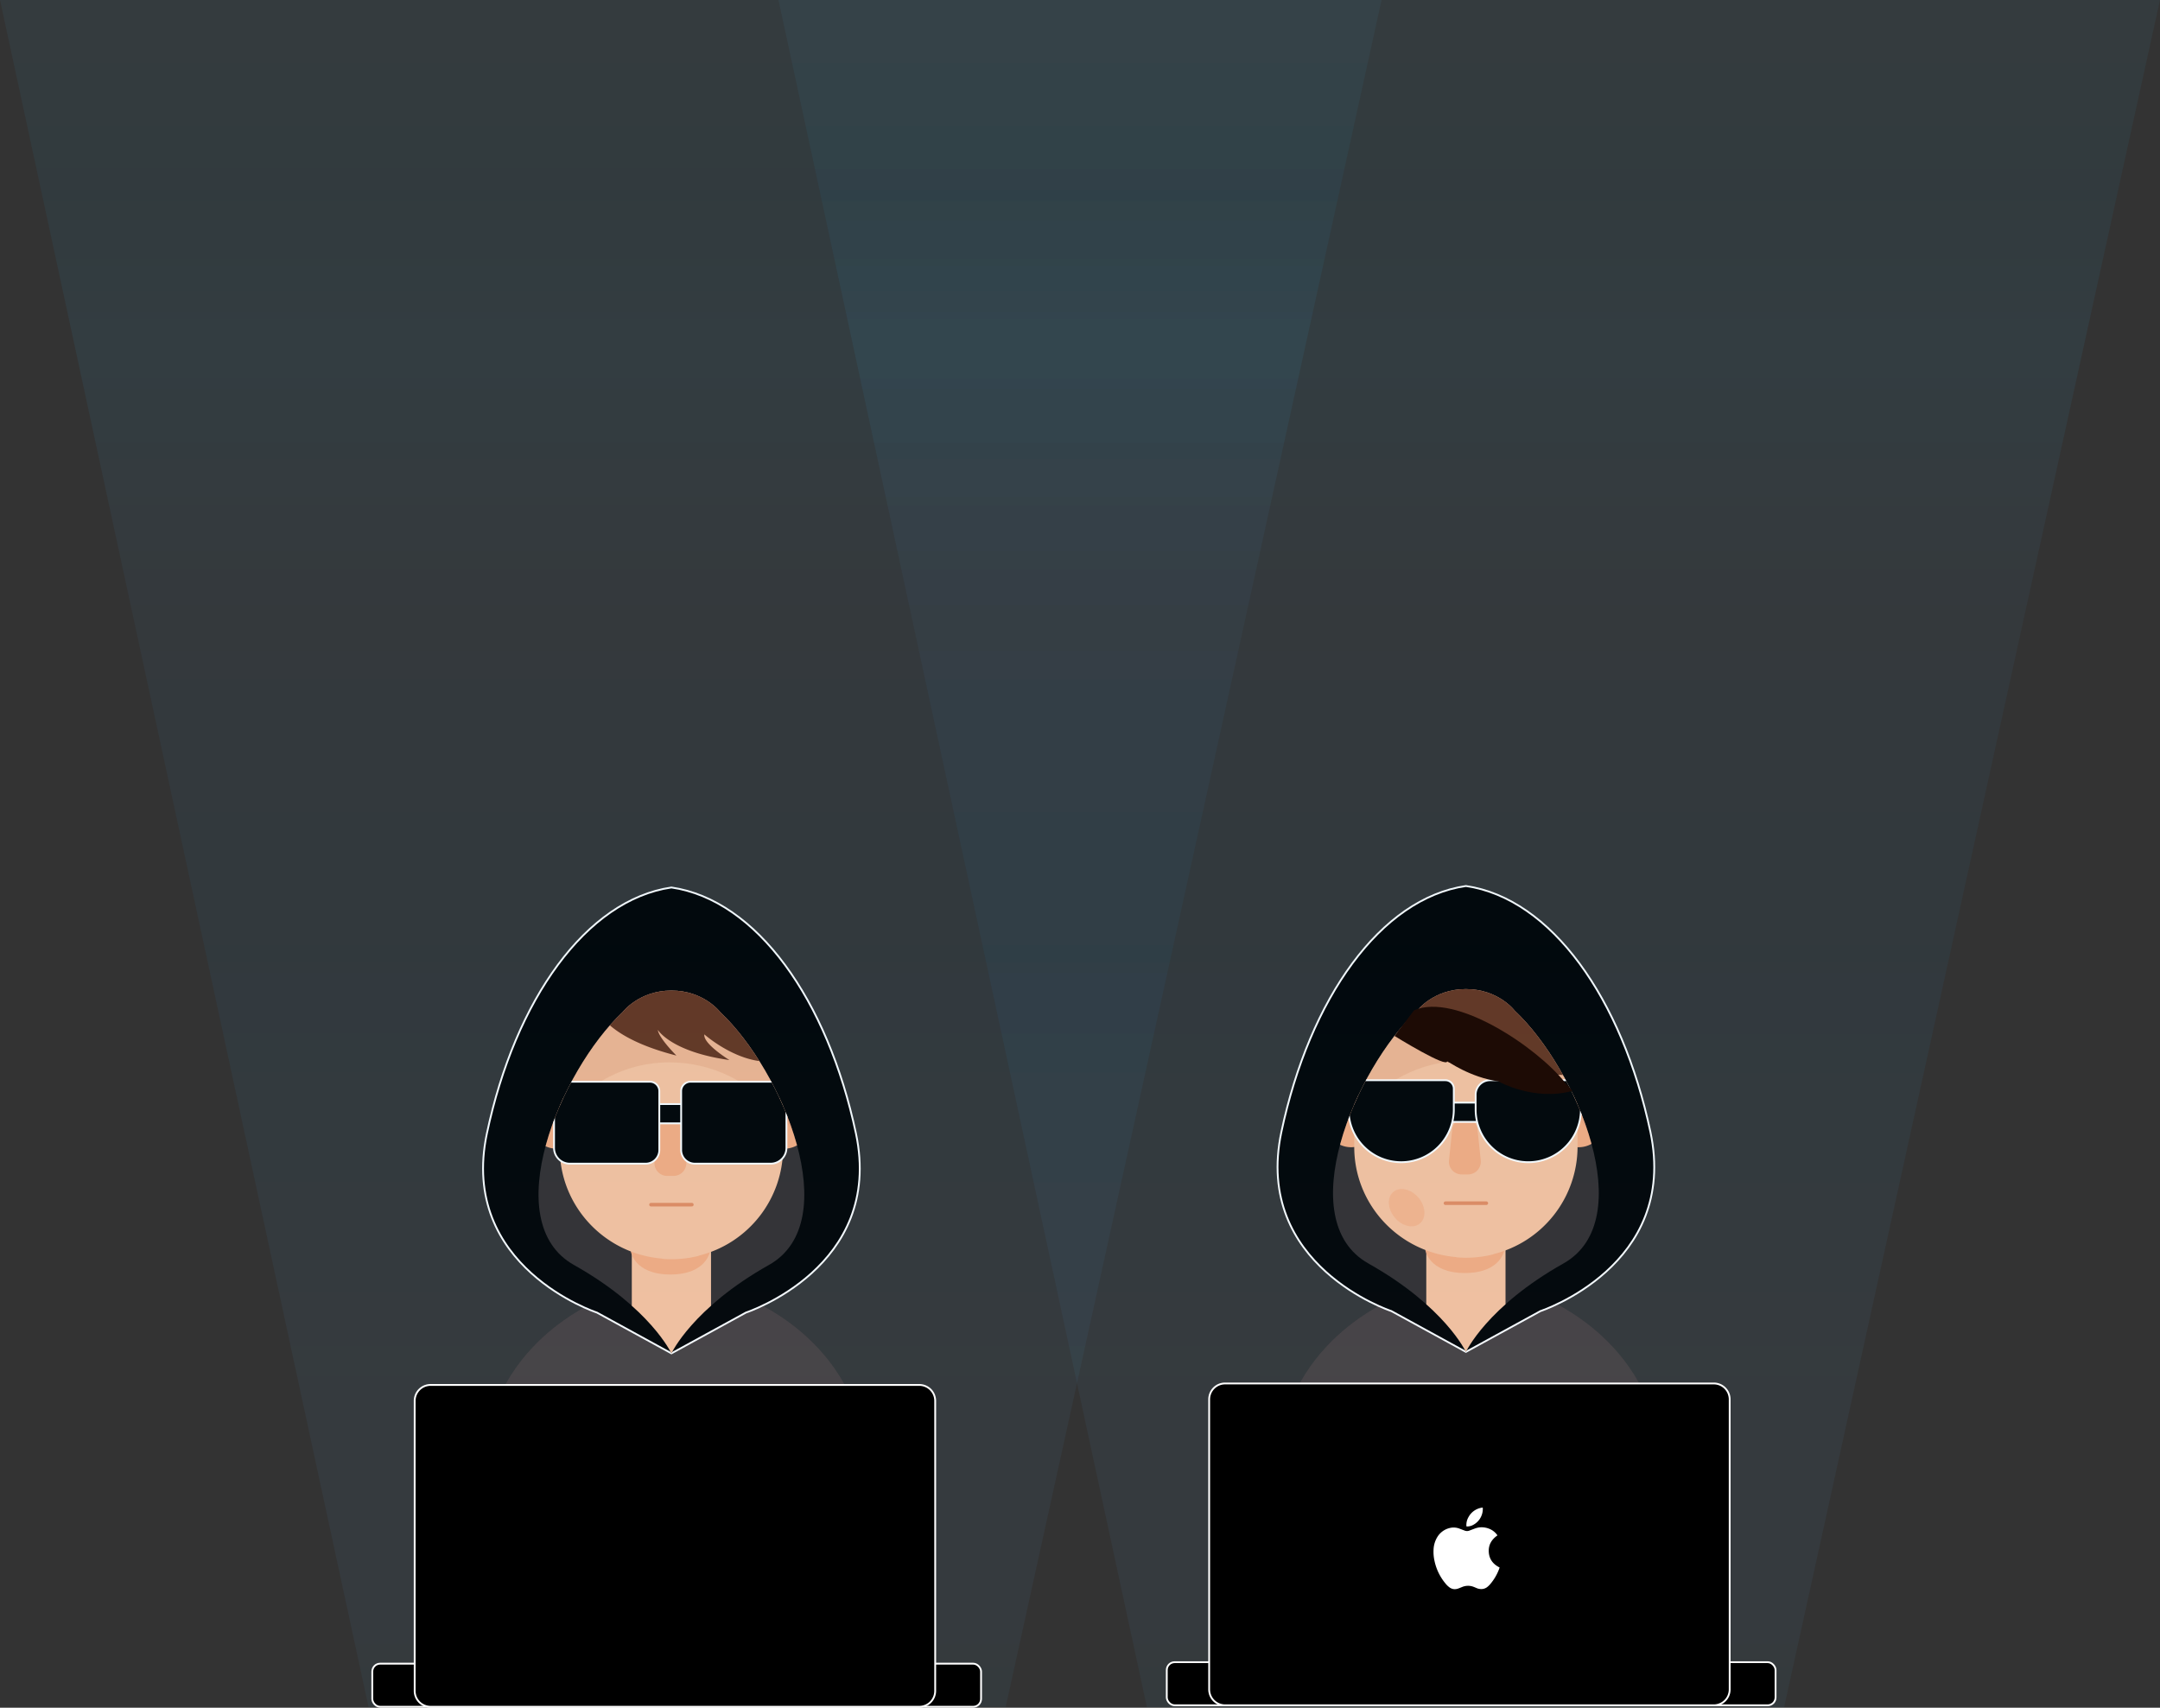 <svg xmlns="http://www.w3.org/2000/svg" xmlns:xlink="http://www.w3.org/1999/xlink" width="1184.405" height="936.456" viewBox="0 0 1184.405 936.456">
  <rect x="0" y="0" width="1184.405" height="936.456" fill="#333333" stroke="none"/>
  <defs>
    <clipPath id="clip-path">
      <path id="Path_83" data-name="Path 83" d="M355.184,92.125s-8.915-11.81-26.74-11.81-26.74,11.81-26.74,11.81c-34.38,32.322-68.761,115.034-26.74,138.654s53.48,48.483,53.48,48.483S339.9,254.4,381.925,230.78,389.565,124.447,355.184,92.125Z" transform="translate(-255.578 -80.315)" fill="none" stroke="rgba(0,0,0,0)" stroke-width="1"/>
    </clipPath>
    <linearGradient id="linear-gradient" x1="0.5" y1="1" x2="0.5" gradientUnits="objectBoundingBox">
      <stop offset="0" stop-color="#fff" stop-opacity="0.8"/>
      <stop offset="0.002" stop-color="#4190c4"/>
      <stop offset="0.206" stop-color="#4b9bd2"/>
      <stop offset="0.441" stop-color="#1588c6"/>
      <stop offset="0.641" stop-color="#3b82b6"/>
      <stop offset="0.795" stop-color="#2ebffe"/>
      <stop offset="0.884" stop-color="#1599cd"/>
      <stop offset="1" stop-color="#43a4cf"/>
    </linearGradient>
    <clipPath id="clip-path-2">
      <path id="Path_83-2" data-name="Path 83" d="M355.184,92.125s-8.915-11.81-26.74-11.81-26.74,11.81-26.74,11.81c-34.38,32.322-68.761,115.034-26.74,138.654s53.48,48.483,53.48,48.483S339.9,254.4,381.925,230.78,389.565,124.447,355.184,92.125Z" transform="translate(-255.578 -80.315)" fill="none"/>
    </clipPath>
  </defs>
  <g id="Group_36" data-name="Group 36" transform="translate(-762.477 -140)">
    <g id="Group_23" data-name="Group 23" transform="translate(1189.315 140)">
      <g id="Group_22" data-name="Group 22" transform="translate(0 0)">
        <g id="Group_11" data-name="Group 11" transform="translate(273.686 485.862)">
          <path id="Path_72" data-name="Path 72" d="M389.83,142.021H309.622s-65.14,24.268-65.14,96.263v42.069H454.965V238.288C454.965,166.289,389.83,142.021,389.83,142.021Z" transform="translate(-244.482 83.672)" fill="#473e3e"/>
          <path id="Path_73" data-name="Path 73" d="M448.946,194.583C433.405,121.235,394.523,66.532,347.764,59.695,301,66.532,262.124,121.235,246.583,194.583s60.3,98.213,60.3,98.213l40.886,22.376L388.651,292.8S464.485,267.931,448.946,194.583Z" transform="translate(-244.482 -59.695)" stroke="#fff" stroke-width="1"/>
          <path id="Path_74" data-name="Path 74" d="M355.184,92.125s-8.915-11.81-26.74-11.81-26.74,11.81-26.74,11.81c-34.38,32.322-68.761,115.034-26.74,138.654s53.48,48.483,53.48,48.483S339.9,254.4,381.925,230.78,389.565,124.447,355.184,92.125Z" transform="translate(-225.162 -23.786)" fill="#332d2d"/>
          <g id="Group_10" data-name="Group 10" transform="translate(30.416 56.529)">
            <g id="Group_9" data-name="Group 9" transform="translate(0)" clip-path="url(#clip-path)">
              <path id="Path_75" data-name="Path 75" d="M308.5,124.121H283.408c-5.069,0-9.175,4.613-9.175,10.305v44.165c0,13.469,9.724,24.385,21.723,24.385s21.723-10.916,21.723-24.385V134.426C317.68,128.734,313.568,124.121,308.5,124.121Z" transform="translate(-223.089 -4.029)" fill="#fbc39d"/>
              <path id="Path_76" data-name="Path 76" d="M274.027,132.442s1.757,12.795,21.723,12.795,21.726-12.795,21.726-12.795Z" transform="translate(-223.448 10.462)" fill="#f9ac7f"/>
              <path id="Path_77" data-name="Path 77" d="M313.645,101.539A14.276,14.276,0,1,0,327.363,115.8,14,14,0,0,0,313.645,101.539Z" transform="translate(-178.356 -43.355)" fill="#f9ac7f"/>
              <path id="Path_78" data-name="Path 78" d="M268.122,101.539A14.276,14.276,0,1,0,281.84,115.8,14,14,0,0,0,268.122,101.539Z" transform="translate(-257.626 -43.355)" fill="#f9ac7f"/>
              <path id="Path_79" data-name="Path 79" d="M316.054,235.587l-.107.1c1.684.137,3.383.228,5.1.228h0a61.728,61.728,0,0,0,14.982-1.84c.022-.041.041-.085.061-.126a60.8,60.8,0,0,0,46.183-58.82v-71.09c0-33.506-27.412-28.168-61.225-28.168h0c-33.813,0-61.225-5.334-61.225,28.168V175.13C259.824,206.972,284.579,233.065,316.054,235.587Z" transform="translate(-248.183 -88.582)" fill="#fbc39d"/>
              <path id="Path_80" data-name="Path 80" d="M289.278,137.032h-3.547a6.969,6.969,0,0,1-6.914-7.832l1.773-16.992A6.969,6.969,0,0,1,287.5,106.1h0a6.968,6.968,0,0,1,6.914,6.1l1.774,16.993a6.967,6.967,0,0,1-6.914,7.832Z" transform="translate(-215.202 -35.406)" fill="#f9ac7f"/>
              <path id="Path_81" data-name="Path 81" d="M266.371,88.544s-3.2,21.682,46.078,34.249c0,0-9.68-9.618-10.184-14.085,0,0,7.126,12.027,39.261,16.551,0,0-14.634-8.962-13.729-14.064,0,0,22.107,19.752,43.153,13.878L348.788,97.138a54.807,54.807,0,0,0-64.654-16.26Z" transform="translate(-236.855 -79.071)" fill="#3b1000"/>
              <path id="Path_82" data-name="Path 82" d="M254.621,190.873S278.354,140.4,328.738,140.3c50.331-.1,74.239,47.606,74.239,47.606S391.244,68.481,328.01,68.481,254.621,190.873,254.621,190.873Z" transform="translate(-257.243 -100.923)" fill="#e1926a" opacity="0.27" style="mix-blend-mode: multiply;isolation: isolate"/>
              <g id="Group_8" data-name="Group 8" transform="translate(8.507 49.985)">
                <rect id="Rectangle_9" data-name="Rectangle 9" width="14.622" height="10.577" transform="translate(56.135 12.266)" stroke="#fff" stroke-width="1"/>
                <path id="Rectangle_7" data-name="Rectangle 7" d="M4.106,0H53.123a4.6,4.6,0,0,1,4.6,4.6v11.47A28.863,28.863,0,0,1,28.859,44.939h0A28.863,28.863,0,0,1,0,16.072V4.106A4.106,4.106,0,0,1,4.106,0Z" transform="translate(0 0.004)" stroke="#fff" stroke-width="1"/>
                <path id="Rectangle_8" data-name="Rectangle 8" d="M28.863,0h0A28.863,28.863,0,0,1,57.725,28.863V37a7.937,7.937,0,0,1-7.937,7.941H7.937A7.937,7.937,0,0,1,0,37V28.863A28.863,28.863,0,0,1,28.863,0Z" transform="translate(127.428 44.939) rotate(180)" stroke="#fff" stroke-width="1"/>
              </g>
              <path id="Path_107" data-name="Path 107" d="M0,0H22.411" transform="translate(61.661 117.413)" fill="none" stroke="#e58b5e" stroke-linecap="round" stroke-width="1.95"/>
            </g>
          </g>
        </g>
        <path id="Path_84" data-name="Path 84" d="M372.666,995.889,170.619,59.7H928.186L722.1,995.889Z" transform="translate(-170.619 -59.7)" opacity="0.068" fill="url(#linear-gradient)"/>
        <g id="Group_12" data-name="Group 12" transform="translate(212.946 758.662)">
          <rect id="Rectangle_10" data-name="Rectangle 10" width="333.817" height="23.644" rx="4.312" transform="translate(0 152.842)" stroke="#fff" stroke-width="1"/>
          <path id="Rectangle_11" data-name="Rectangle 11" d="M8.719,0H276.7a8.718,8.718,0,0,1,8.718,8.718v159.05a8.718,8.718,0,0,1-8.718,8.718H8.719A8.719,8.719,0,0,1,0,167.768V8.719A8.719,8.719,0,0,1,8.719,0Z" transform="translate(23.246)" stroke="#fff" stroke-width="1"/>
          <g id="apple-logo" transform="translate(146.256 68.055)">
            <path id="Path_4142" data-name="Path 4142" d="M39.647,32.863c-.12.34-.237.7-.371,1.064a27.571,27.571,0,0,1-4.841,8.129,10.493,10.493,0,0,1-1.33,1.309,5.254,5.254,0,0,1-3.277,1.319,6.558,6.558,0,0,1-2.71-.494c-.63-.257-1.25-.544-1.887-.777a8.444,8.444,0,0,0-6.171.152c-.735.291-1.46.612-2.209.864a5.279,5.279,0,0,1-2.685.236,5.224,5.224,0,0,1-2.15-1A12.124,12.124,0,0,1,9.9,41.568,28.612,28.612,0,0,1,3.918,29.144a22.589,22.589,0,0,1-.5-6.035,14.3,14.3,0,0,1,2.013-6.863,10.883,10.883,0,0,1,6.983-5.069,8.891,8.891,0,0,1,5.347.416q1.374.527,2.757,1.043a3.466,3.466,0,0,0,2.541-.006q1.409-.538,2.823-1.066a11.333,11.333,0,0,1,2.976-.723,11.18,11.18,0,0,1,4.49.566,9.836,9.836,0,0,1,5.016,3.7c.034.049.071.1.1.141-3.2,2.232-5.023,5.178-4.759,9.17S36.123,31.11,39.647,32.863ZM21.693,10.351a6.832,6.832,0,0,0,2.727-.5A9.929,9.929,0,0,0,30.429.82C30.424.561,30.407.3,30.394,0c-.41.061-.784.091-1.143.18a9.985,9.985,0,0,0-6.628,4.968,8.561,8.561,0,0,0-1.194,4.963C21.445,10.3,21.513,10.346,21.693,10.351Z" transform="translate(-3.39)" fill="#fff"/>
          </g>
        </g>
      </g>
      <path id="Path_106" data-name="Path 106" d="M275.066,95.582s29.378,18.2,28.871,13.735c0,0,12.488,8.952,28.127,11.2,0,0,19.514,11.044,40.56,5.173l-4.01-4.494c-15.4-19.417-60.059-49.517-82.809-39.7Z" transform="translate(62.764 472.512)" fill="#1d0b05"/>
    </g>
    <g id="Group_26" data-name="Group 26" transform="translate(754.477 270.828)">
      <g id="Group_13" data-name="Group 13" transform="translate(0 -70.828)">
        <g id="Group_11-2" data-name="Group 11" transform="translate(272.878 426.67)">
          <path id="Path_72-2" data-name="Path 72" d="M389.83,142.021H309.622s-65.14,24.268-65.14,96.263v42.069H454.965V238.288C454.965,166.289,389.83,142.021,389.83,142.021Z" transform="translate(-244.482 83.672)" fill="#473e3e"/>
          <path id="Path_73-2" data-name="Path 73" d="M448.946,194.583C433.405,121.235,394.523,66.532,347.764,59.695,301,66.532,262.124,121.235,246.583,194.583s60.3,98.213,60.3,98.213l40.886,22.376L388.651,292.8S464.485,267.931,448.946,194.583Z" transform="translate(-244.482 -59.695)" stroke="#fff" stroke-width="1"/>
          <path id="Path_74-2" data-name="Path 74" d="M355.184,92.125s-8.915-11.81-26.74-11.81-26.74,11.81-26.74,11.81c-34.38,32.322-68.761,115.034-26.74,138.654s53.48,48.483,53.48,48.483S339.9,254.4,381.925,230.78,389.565,124.447,355.184,92.125Z" transform="translate(-225.162 -23.786)" fill="#332d2d"/>
          <g id="Group_10-2" data-name="Group 10" transform="translate(30.416 56.529)">
            <g id="Group_9-2" data-name="Group 9" transform="translate(0)" clip-path="url(#clip-path-2)">
              <path id="Path_75-2" data-name="Path 75" d="M308.5,124.121H283.408c-5.069,0-9.175,4.613-9.175,10.305v44.165c0,13.469,9.724,24.385,21.723,24.385s21.723-10.916,21.723-24.385V134.426C317.68,128.734,313.568,124.121,308.5,124.121Z" transform="translate(-223.089 -4.029)" fill="#fbc39d"/>
              <path id="Path_76-2" data-name="Path 76" d="M274.027,132.442s1.757,12.795,21.723,12.795,21.726-12.795,21.726-12.795Z" transform="translate(-223.448 10.462)" fill="#f9ac7f"/>
              <path id="Path_77-2" data-name="Path 77" d="M313.645,101.539A14.276,14.276,0,1,0,327.363,115.8,14,14,0,0,0,313.645,101.539Z" transform="translate(-178.356 -43.355)" fill="#f9ac7f"/>
              <path id="Path_78-2" data-name="Path 78" d="M268.122,101.539A14.276,14.276,0,1,0,281.84,115.8,14,14,0,0,0,268.122,101.539Z" transform="translate(-257.626 -43.355)" fill="#f9ac7f"/>
              <path id="Path_79-2" data-name="Path 79" d="M316.054,235.587l-.107.1c1.684.137,3.383.228,5.1.228h0a61.728,61.728,0,0,0,14.982-1.84c.022-.041.041-.085.061-.126a60.8,60.8,0,0,0,46.183-58.82v-71.09c0-33.506-27.412-28.168-61.225-28.168h0c-33.813,0-61.225-5.334-61.225,28.168V175.13C259.824,206.972,284.579,233.065,316.054,235.587Z" transform="translate(-248.183 -88.582)" fill="#fbc39d"/>
              <path id="Path_80-2" data-name="Path 80" d="M289.278,137.032h-3.547a6.969,6.969,0,0,1-6.914-7.832l1.773-16.992A6.969,6.969,0,0,1,287.5,106.1h0a6.968,6.968,0,0,1,6.914,6.1l1.774,16.993a6.967,6.967,0,0,1-6.914,7.832Z" transform="translate(-215.202 -35.406)" fill="#f9ac7f"/>
              <path id="Path_81-2" data-name="Path 81" d="M266.371,88.544s-3.2,21.682,46.078,34.249c0,0-9.68-9.618-10.184-14.085,0,0,7.126,12.027,39.261,16.551,0,0-14.634-8.962-13.729-14.064,0,0,22.107,19.752,43.153,13.878L348.788,97.138a54.807,54.807,0,0,0-64.654-16.26Z" transform="translate(-236.855 -87.153)" fill="#3b1000"/>
              <path id="Path_82-2" data-name="Path 82" d="M254.621,190.873S278.354,140.4,328.738,140.3c50.331-.1,74.239,47.606,74.239,47.606S391.244,68.481,328.01,68.481,254.621,190.873,254.621,190.873Z" transform="translate(-257.243 -100.923)" fill="#e1926a" opacity="0.27" style="mix-blend-mode: multiply;isolation: isolate"/>
              <g id="Group_8-2" data-name="Group 8" transform="translate(8.507 49.985)">
                <rect id="Rectangle_9-2" data-name="Rectangle 9" width="14.622" height="10.577" transform="translate(56.135 12.266)" stroke="#fff" stroke-width="1"/>
                <path id="Rectangle_7-2" data-name="Rectangle 7" d="M4.6,0H52.57a5.155,5.155,0,0,1,5.155,5.155V37.438a7.5,7.5,0,0,1-7.5,7.5H8.648A8.648,8.648,0,0,1,0,36.286V4.6A4.6,4.6,0,0,1,4.6,0Z" transform="translate(0 0.004)" stroke="#fff" stroke-width="1"/>
                <path id="Rectangle_8-2" data-name="Rectangle 8" d="M8.648,0h41.58a7.5,7.5,0,0,1,7.5,7.5V39.78a5.155,5.155,0,0,1-5.155,5.158H4.6A4.6,4.6,0,0,1,0,40.332V8.648A8.648,8.648,0,0,1,8.648,0Z" transform="translate(127.428 44.939) rotate(180)" stroke="#fff" stroke-width="1"/>
              </g>
              <line id="Line_1" data-name="Line 1" x2="22.411" transform="translate(61.661 117.413)" fill="none" stroke="#e58b5e" stroke-linecap="round" stroke-linejoin="round" stroke-width="1.95"/>
            </g>
          </g>
        </g>
        <path id="Path_84-2" data-name="Path 84" d="M372.666,995.7,170.619,59.7H928.186L722.1,995.7Z" transform="translate(-162.619 -119.7)" opacity="0.068" fill="url(#linear-gradient)"/>
        <g id="Group_12-2" data-name="Group 12" transform="translate(212.138 699.471)">
          <rect id="Rectangle_10-2" data-name="Rectangle 10" width="333.817" height="23.644" rx="4.312" transform="translate(0 152.842)" stroke="#fff" stroke-width="1"/>
          <path id="Rectangle_11-2" data-name="Rectangle 11" d="M8.719,0H276.7a8.718,8.718,0,0,1,8.718,8.718v159.05a8.718,8.718,0,0,1-8.718,8.718H8.719A8.719,8.719,0,0,1,0,167.768V8.719A8.719,8.719,0,0,1,8.719,0Z" transform="translate(23.246)" stroke="#fff" stroke-width="1"/>
        </g>
      </g>
      <ellipse id="Ellipse_1" data-name="Ellipse 1" cx="8.487" cy="11.315" rx="8.487" ry="11.315" transform="matrix(0.766, -0.643, 0.643, 0.766, 765.537, 528.224)" fill="#ecaa84" opacity="0.601"/>
    </g>
  </g>
</svg>
